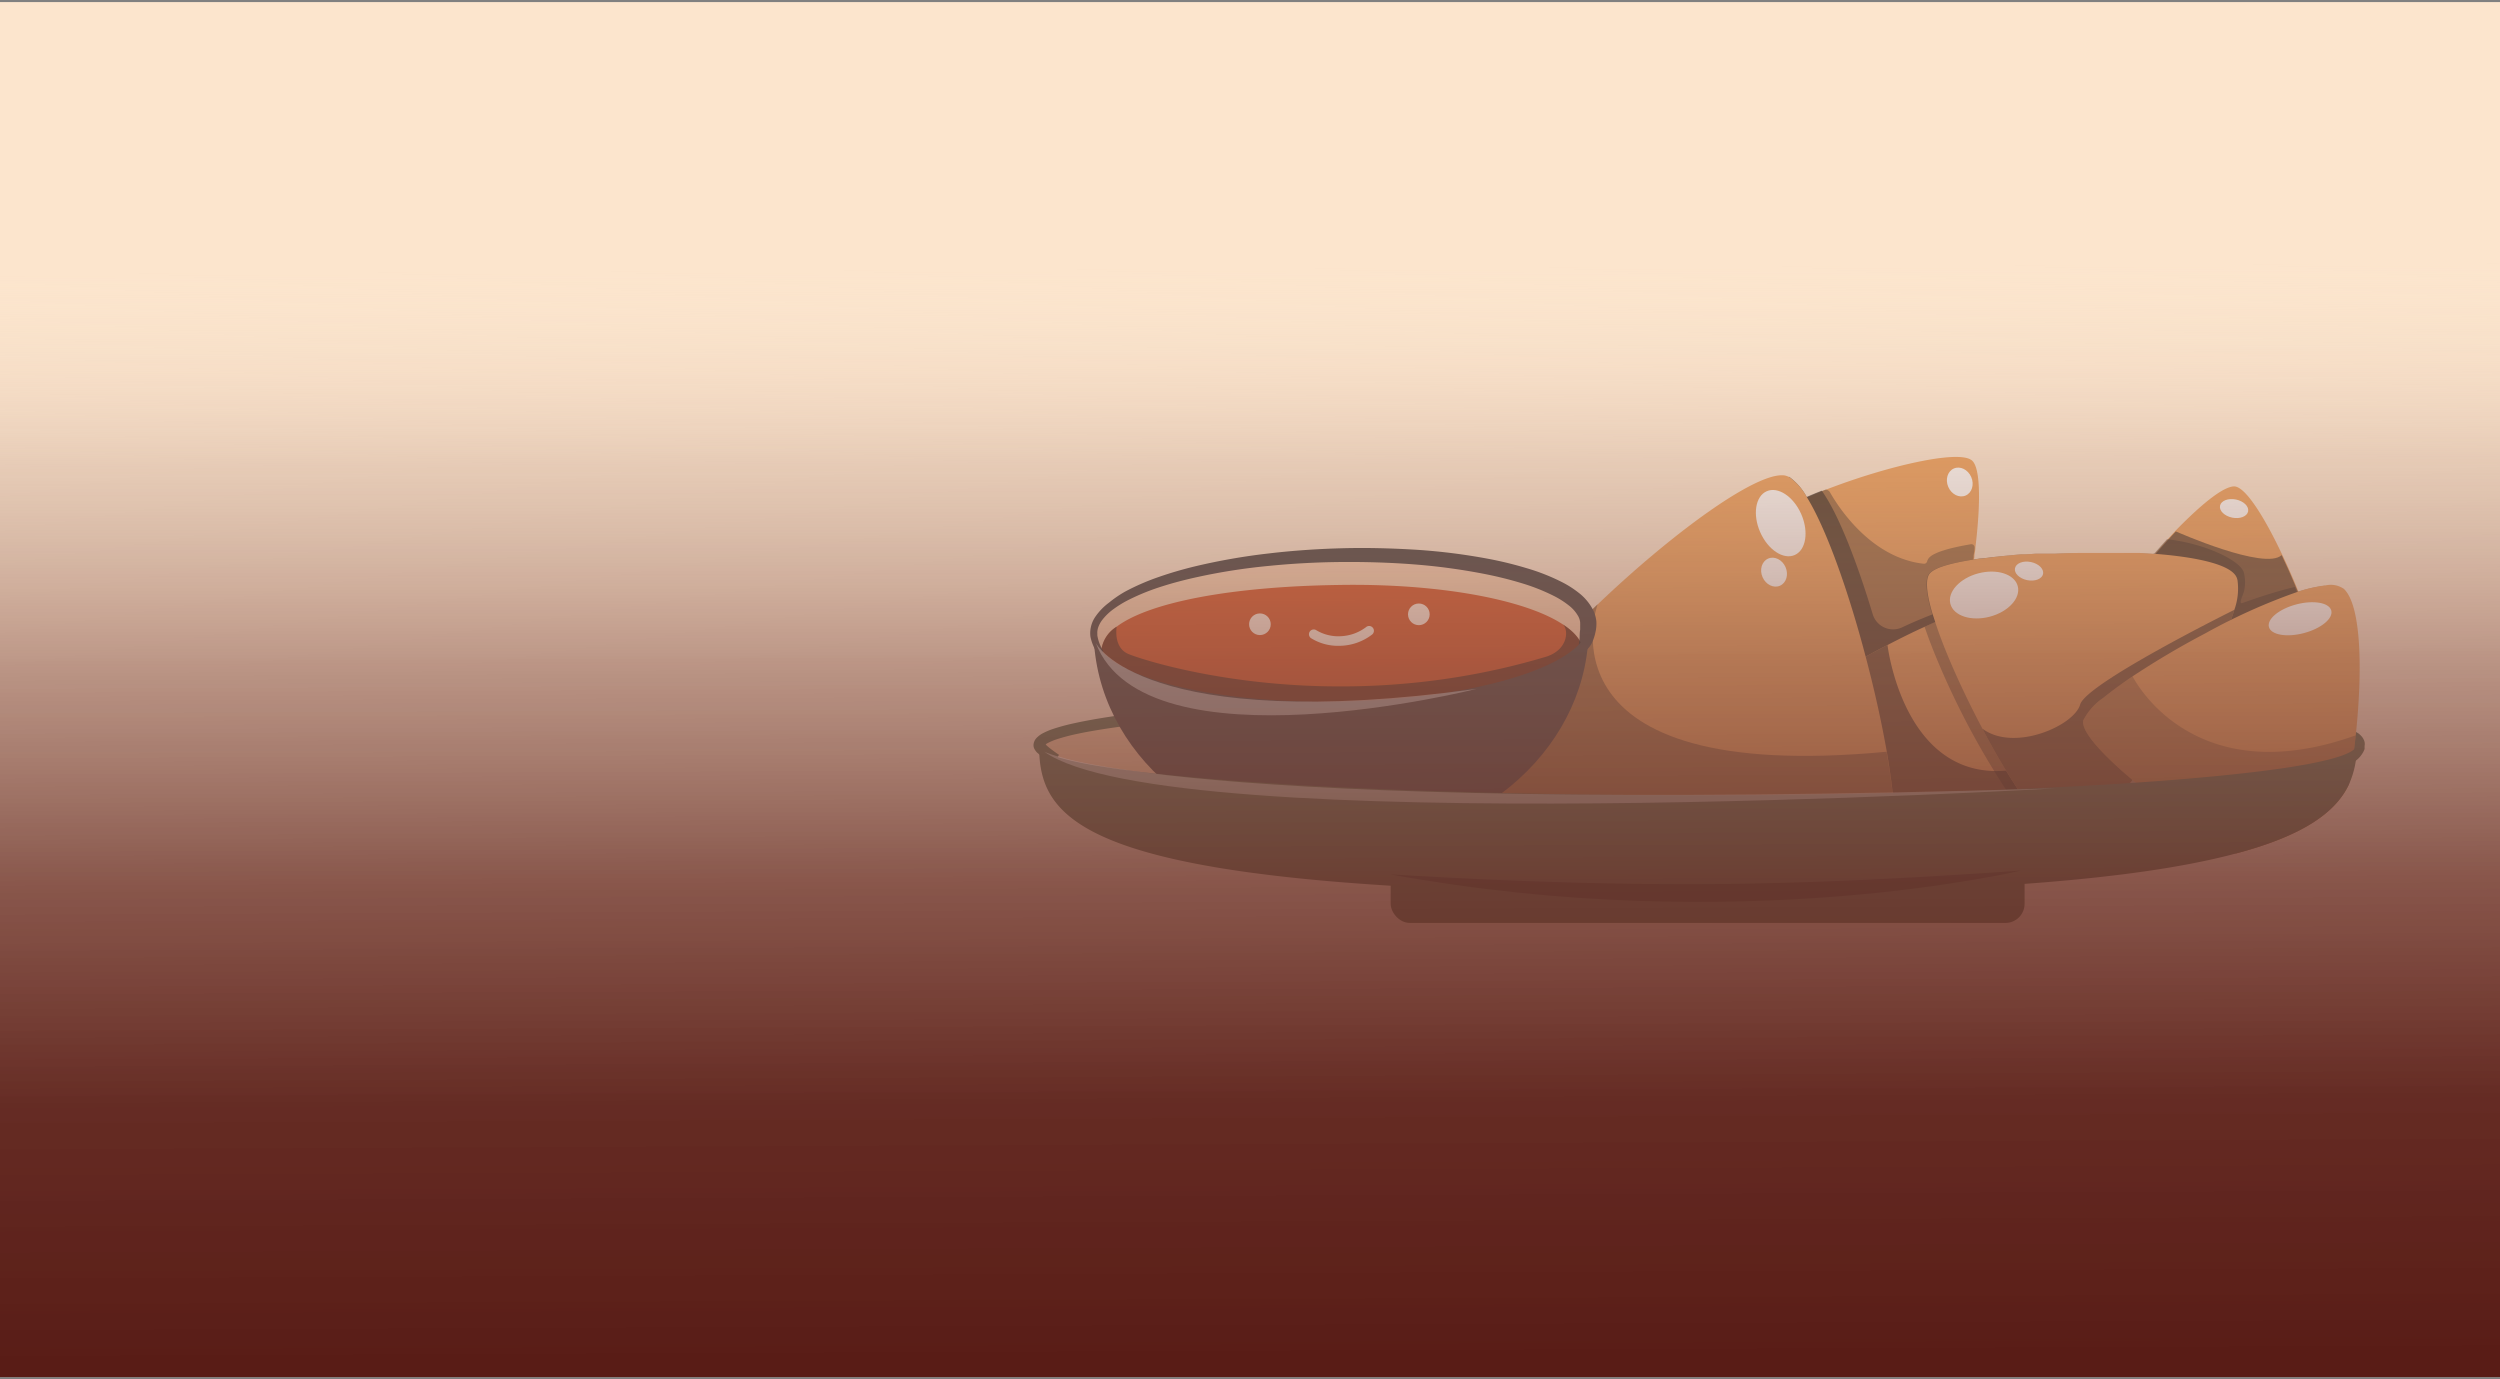 <svg xmlns="http://www.w3.org/2000/svg" xmlns:xlink="http://www.w3.org/1999/xlink" viewBox="0 0 300 165.5"><rect x="0" y="0" width="300" height="165.5" fill="#808080" stroke="none"/><defs><style>.cls-1{isolation:isolate;}.cls-2{fill:#fce5cd;}.cls-3{fill:#edc094;}.cls-4{fill:#42563b;}.cls-5{fill:#302b2b;}.cls-6{opacity:0.52;}.cls-10,.cls-11,.cls-14,.cls-17,.cls-6,.cls-8,.cls-9{mix-blend-mode:soft-light;}.cls-7{fill:#ea9649;}.cls-8{opacity:0.58;}.cls-9{opacity:0.39;}.cls-10{opacity:0.62;}.cls-11{opacity:0.28;}.cls-12{fill:#f7cda9;}.cls-13{fill:#ce3f0d;}.cls-14{opacity:0.49;}.cls-15{fill:#fff;}.cls-16{fill:#ffe8d9;}.cls-17{opacity:0.98;}.cls-18{fill:url(#linear-gradient);}</style><linearGradient id="linear-gradient" x1="150.37" y1="168.62" x2="149.66" y2="2.17" gradientUnits="userSpaceOnUse"><stop offset="0.03" stop-color="#591c16"/><stop offset="0.22" stop-color="#5f241d" stop-opacity="0.96"/><stop offset="0.38" stop-color="#733c33" stop-opacity="0.84"/><stop offset="0.53" stop-color="#936459" stop-opacity="0.64"/><stop offset="0.68" stop-color="#c09d8d" stop-opacity="0.36"/><stop offset="0.82" stop-color="#fae5cf" stop-opacity="0"/></linearGradient></defs><g class="cls-1"><g id="Layer_1" data-name="Layer 1"><rect class="cls-2" y="0.25" width="300" height="165"/><ellipse class="cls-3" cx="203.67" cy="89.53" rx="78.36" ry="5.94"/><path class="cls-4" d="M126.73,91.35a4,4,0,0,1-1.34-.41,4.13,4.13,0,0,1-.63-.37l-.31-.26a2,2,0,0,1-.31-.42,1,1,0,0,1-.12-.43,1.23,1.23,0,0,1,.06-.39,1.31,1.31,0,0,1,.31-.52,3,3,0,0,1,.68-.52,8.5,8.5,0,0,1,1.3-.56,25.13,25.13,0,0,1,2.57-.69c.86-.19,1.72-.35,2.57-.5,3.44-.58,6.88-1,10.32-1.32,6.88-.67,13.78-1.1,20.68-1.45,13.8-.68,27.61-1,41.42-1q10.35,0,20.71.18c6.91.14,13.81.34,20.71.67s13.81.75,20.7,1.41c3.45.34,6.89.73,10.34,1.32.86.15,1.72.31,2.58.51a20.14,20.14,0,0,1,2.61.75c.22.08.45.17.68.28A4.53,4.53,0,0,1,283,88a2.56,2.56,0,0,1,.39.36,1.61,1.61,0,0,1,.36.68,1.23,1.23,0,0,1,0,.47s0,.08,0,.12l0,.08c0,.06,0,.12,0,.16a1.45,1.45,0,0,1-.1.25,1.39,1.39,0,0,1-.11.21,3.2,3.2,0,0,1-1.19,1.18,3.08,3.08,0,0,1-1.51.4l-.29-1a6,6,0,0,0,.81-.74,3.18,3.18,0,0,0,.51-.74l0-.08a.11.11,0,0,0,0-.05h0v.12a.22.22,0,0,0,0,.08.33.33,0,0,0,.05.11l-.09-.08a4.55,4.55,0,0,0-.91-.44,17.15,17.15,0,0,0-2.37-.67c-.81-.19-1.65-.35-2.48-.5-3.36-.57-6.78-1-10.2-1.29-6.84-.65-13.72-1.06-20.6-1.39-13.76-.64-27.55-.92-41.33-.94s-27.58.16-41.35.75c-6.88.3-13.76.69-20.61,1.31-3.43.32-6.85.69-10.22,1.24-.85.14-1.69.29-2.52.47a23.19,23.19,0,0,0-2.42.64,7.15,7.15,0,0,0-1.08.45,1.38,1.38,0,0,0-.35.25s0,.05,0,0v-.08a.21.21,0,0,0,0-.12.58.58,0,0,0,.08.1,1.29,1.29,0,0,0,.16.18,5.67,5.67,0,0,0,.44.36c.31.24.64.48,1,.72Z"/><rect class="cls-5" x="248.11" y="90.48" width="3.48" height="18.7" rx="1.74" transform="translate(139.68 345.29) rotate(-87.61)"/><g class="cls-6"><path d="M240.5,99.35s4.23.61,8.82.8,9.78-.19,9.78-.19A33.36,33.36,0,0,1,240.5,99.35Z"/></g><rect class="cls-4" x="166.88" y="102.89" width="76.07" height="7.86" rx="2.29"/><path class="cls-7" d="M237.11,65.17l-.06.5h0c0,.31-.07.62-.12.93h0c0,.17,0,.34-.07.51-.23,1.7-.53,3.43-.86,5.1-.46,2.29-1,4.47-1.56,6.28h0c-.1.33-.21.65-.31.95a.78.78,0,0,0,0,.14s0,.09-.05.13a4.7,4.7,0,0,1-.17.45l-.08.22h0c0,.12-.09.23-.13.34l0,.07a1.19,1.19,0,0,1-.08.2c-.12.29-.25.55-.37.79l-.07.13-.21.37-.07.11-.23.33-.06.06c-.06.08-.13.15-.19.22l-.07.06a1,1,0,0,1-.48.25h-.37a2.65,2.65,0,0,1-.44-.07,9.48,9.48,0,0,1-1.69-.6l-.29-.13-.36-.17-.25-.12-.64-.33-.17-.08-.49-.27-.73-.4L226,81l-.56-.33-.58-.34-1.17-.73-.4-.26c-.47-.3-.95-.61-1.42-.93l-.41-.28-.42-.28-.41-.28c-.55-.38-1.1-.78-1.65-1.17l-1.25-.93c-.4-.29-.79-.59-1.17-.89l-.39-.31-.58-.46c-1-.8-2-1.61-2.81-2.38l-.39-.36-.37-.35c-.62-.59-1.17-1.16-1.65-1.69l-.13-.14-.15-.18c-1.2-1.4-1.84-2.58-1.6-3.32a3.41,3.41,0,0,1,.72-1.14l.14-.15h0l0,0,.19-.19.17-.15.21-.18.21-.18.23-.18.23-.17.26-.19.53-.35.29-.18.24-.15q.73-.45,1.59-.9l.28-.15.56-.28.59-.29c.59-.28,1.21-.56,1.85-.84l.44-.19.37-.15.17-.08.8-.32h0l.52-.21h0l.29-.11c7.1-2.72,15.33-4.62,17.12-3.5C237.67,55.77,237.69,60.1,237.11,65.17Z"/><g class="cls-8"><path d="M244.62,90.55c-.18,1.4-.38,2.8-.61,4.14-1.36,2.9-4.5,5.51-11.19,7.62a36.48,36.48,0,0,1-3.51,1.3,2.05,2.05,0,0,1-.68,1c-.84.57-2.91.77-5.76.69-13.12-.43-42.7-7.11-43.3-12.65-.86-8,26.2-32.7,35.14-35.43a7.13,7.13,0,0,1,2.09,2.41c.59-.26,1.19-.51,1.81-.75,2,2.81,4.19,8.45,6.12,14.84a2.55,2.55,0,0,0,3.51,1.57,52.06,52.06,0,0,1,6.18-2.45c.54-.23,1.07-.43,1.58-.63,3.59-1.36,6.43-1.92,7.39-1C245.65,73.36,245.66,82.21,244.62,90.55Z"/></g><path class="cls-7" d="M278.93,84.91c-1.34,1.23-9.7,1.36-17.15.61l-1.2-.13a42.21,42.21,0,0,1-8.23-1.62c-1.53-.53-2.53-1.14-2.7-1.84-.63-2.51,3.27-8.66,7.72-14.05.4-.49.81-1,1.23-1.45l.13-.15h0l.45-.51.28-.32.72-.8h0l.92-1c3-3.08,5.68-5.28,7-5.28s3.58,3.58,5.73,8.12c.59,1.23,1.17,2.54,1.72,3.86.08.21.16.41.25.61.44,1.1.87,2.21,1.26,3.3C278.87,79.4,279.93,84,278.93,84.91Z"/><g class="cls-8"><path d="M277,74.29l-11,2.43L264.64,76l-6.92-4-.35-4c.4-.49.81-1,1.23-1.45l.13-.15h0l.45-.51.28-.32.72-.8h0l.92-1s10.72,4.75,12.7,2.84c.59,1.23,1.17,2.54,1.72,3.86.08.21.16.41.25.61C276.21,72.09,276.64,73.2,277,74.29Z"/></g><g class="cls-9"><path d="M280.38,89.59c-.18,1.4-.38,2.8-.61,4.14a11,11,0,0,1-4.23,4.53,31.06,31.06,0,0,1-8.33,3.5l-1,.28h0a100,100,0,0,1-11.92-8.42h0c-2.64,3-5,5-6.29,5.17-2.57.22-9-10.3-13.13-19.37a.39.39,0,0,0-.72,0,.78.78,0,0,0,0,.14s0,.09-.05.13a4.7,4.7,0,0,1-.17.45l-.08.22h0c0,.12-.09.23-.13.34l0,.07a1.19,1.19,0,0,1-.08.2c-.12.29-.25.55-.37.79l-.07.13-.21.37-.07.11-.23.33-.06.06c-.06.08-.13.15-.19.22l-.07.06a1,1,0,0,1-.48.25h-.37a2.65,2.65,0,0,1-.44-.07,10.34,10.34,0,0,1-1.69-.6l-.29-.13-.36-.17-.25-.12-.64-.33-.17-.08-.49-.27-.73-.4L226,81l-.56-.33-.58-.34-1.17-.73-.4-.26c-.47-.3-.95-.61-1.42-.93l-.41-.28-.42-.28-.41-.28L219,76.36l-1.25-.93c-.4-.29-.79-.59-1.17-.89l-.39-.31-.58-.46c-1-.8-2-1.61-2.81-2.38l-.39-.36-.37-.35c-.62-.59-1.17-1.16-1.65-1.69l-.13-.14-.08-.1a.31.31,0,0,1-.09-.18c-.28-1.42-.56-2.83-.82-4.17a.39.39,0,0,1,.1-.34h0l0,0,.19-.19.17-.15.21-.18.21-.18.23-.18.23-.17.26-.19.53-.35.29-.18.24-.15q.73-.45,1.59-.9l.28-.15.56-.28.59-.29c.59-.28,1.21-.56,1.85-.84l.44-.19.37-.15.17-.08.8-.32h0l.49-.19,0,0a.67.67,0,0,1,.52.31c.94,1.67,4.87,7.89,11.26,8.59a.38.38,0,0,0,.4-.27,1.19,1.19,0,0,1,.25-.46c.58-.63,2.44-1.18,5-1.61a.39.39,0,0,1,.45.42h0c0,.31-.07.62-.12.93h0c0,.17,0,.34-.07.51h0l.73-.11,1.75-.22.61-.07,1.78-.17.79-.07.57,0,1.23-.08h.17l.74,0,.46,0,.46,0,.46,0c1.08-.05,2.17-.07,3.27-.09.93,0,1.86,0,2.78,0h0l1.78,0,.89,0,.89,0,.43,0,1.73.11a.42.42,0,0,0,.3-.13h0l.45-.51.28-.32.72-.8h0c4.46.47,8.72,2.51,9.21,3.93a4.68,4.68,0,0,1,.07,2.18c-.08.51-.78,1.74-.21,1.54s3.63-1.31,6.27-1.92c.08.21.16.41.25.61a16.75,16.75,0,0,1,3.34-.76l0,0C281.41,72.4,281.42,81.25,280.38,89.59Z"/></g><path class="cls-7" d="M243.47,91.89s0,.09,0,.13c-.16,1.3-.35,2.58-.56,3.82l0,.19a7.34,7.34,0,0,1-.57,1,13.3,13.3,0,0,1-5.39,4.52,38.38,38.38,0,0,1-7.62,2.78c-1.65-1-3.38-2.11-5.09-3.29-1.94-1.33-3.85-2.74-5.59-4.12l-1.35-1.1c-3.89-3.24-6.63-6.19-6.28-7.49.19-.7,1.26-1.8,2.91-3.1A88.94,88.94,0,0,1,226.5,77.4c1.51-.78,3-1.53,4.47-2.19l1.22-.55c4.8-2.09,8.85-3.22,10.05-2.09C244.5,74.71,244.51,83.56,243.47,91.89Z"/><g class="cls-10"><path d="M243.45,92c-.17,1.37-.37,2.71-.59,4-.94,2-2.74,3.88-6,5.54l-12.71-.51L222,101s-1.62-1.69-3.43-4c-2.44-3.17-5.23-7.55-4.9-10.63a9,9,0,0,1,.18-1.06A88.94,88.94,0,0,1,226.5,77.4S228.65,95.84,243.45,92Z"/></g><path class="cls-7" d="M226.66,104.29a1.56,1.56,0,0,1-.34.34,7.5,7.5,0,0,1-3.45.69A85.34,85.34,0,0,1,207,103.7h0c-13.59-2.39-29.27-7-29.7-11s6.43-12.54,14.45-20.2h0c8.83-8.44,19-15.91,22.39-15.45a1.77,1.77,0,0,1,.61.23,7.13,7.13,0,0,1,2.09,2.41c2.46,4,5.23,12,7.32,20.19.91,3.52,1.68,7.07,2.26,10.34C227.57,97,227.9,102.59,226.66,104.29Z"/><g class="cls-9"><path d="M260.43,85.69c-4.5,6.92-10.09,13.57-13,14.94a2.52,2.52,0,0,1-.82.25c-1,.09-2.55-1.42-4.34-3.83a95.66,95.66,0,0,1-9.56-17.28c-.69-1.62-1.29-3.17-1.76-4.56l1.22-.55c-1-2.94-1.3-5.15-.63-5.87s2.57-1.22,5.3-1.66l.74-.11.26,0,.14,0,.62-.07,1.78-.17.78-.06.57,0,1.24-.08h.16l.74,0,.46,0,.46,0,.46,0c1.08-.05,2.18-.08,3.27-.09.93,0,1.87,0,2.79,0h0l1.77,0,.9,0,.88,0,.44,0c.59,0,1.16.07,1.73.12h.16c5.24.41,9.29,1.34,9.83,2.92a2.41,2.41,0,0,1,.08.25C267.83,72.68,264.6,79.3,260.43,85.69Z"/></g><path class="cls-7" d="M268.12,73.18c-1,3.34-3.45,7.9-6.34,12.34-5,7.65-11.29,15-13.8,15.19a1.29,1.29,0,0,1-.53-.08c-1.13-.4-2.76-2.22-4.56-4.79a85.41,85.41,0,0,1-5-8.4c-1.38-2.61-2.69-5.32-3.77-7.84-.76-1.77-1.41-3.45-1.89-4.94-1-2.94-1.3-5.15-.63-5.87s2.57-1.22,5.3-1.66l.74-.11.26,0c.48-.07,1-.14,1.49-.19l.61-.07,1.78-.17.79-.07.57,0,1.23-.08h.17l.74,0,.46,0,.46,0,.46,0q1.62-.08,3.27-.09c.93,0,1.86,0,2.78,0h0l1.78,0,.89,0,.89,0,.43,0,1.73.11.17,0c5.24.41,9.29,1.34,9.83,2.92a1.82,1.82,0,0,1,.07.25A7.48,7.48,0,0,1,268.12,73.18Z"/><g class="cls-8"><path d="M268.12,73.18h0c-1,3.34-3.45,7.9-6.34,12.34-5,7.65-11.29,15-13.8,15.19a1.29,1.29,0,0,1-.53-.08c-1.13-.4-2.76-2.22-4.56-4.79a85.41,85.41,0,0,1-5-8.4c3.78,2.83,11-.34,11.73-2.9S268.12,73.18,268.12,73.18Z"/></g><path class="cls-7" d="M282.69,88.24c-.06.58-.13,1.15-.2,1.73-.18,1.41-.38,2.8-.61,4.14-1.51,3.23-5.22,6.1-13.57,8.31-.37-.21-.73-.43-1.1-.66a102,102,0,0,1-10.93-7.84c-3.9-3.24-6.63-6.19-6.28-7.49a7.28,7.28,0,0,1,2.35-2.66c1-.79,2.18-1.68,3.56-2.61A100.22,100.22,0,0,1,264.64,76a71.25,71.25,0,0,1,11.13-5,16.75,16.75,0,0,1,3.34-.76,2.78,2.78,0,0,1,2.15.42C283.37,72.64,283.52,80.44,282.69,88.24Z"/><g class="cls-11"><path d="M282.69,88.24c-.06.58-.13,1.15-.2,1.73-.18,1.41-.38,2.8-.61,4.14-1.51,3.23-5.22,6.1-13.57,8.31-.37-.21-.73-.43-1.1-.66a102,102,0,0,1-10.93-7.84c-3.9-3.24-6.63-6.19-6.28-7.49a7.28,7.28,0,0,1,2.35-2.66c1-.79,2.18-1.68,3.56-2.61C255.91,81.16,262.88,95.33,282.69,88.24Z"/></g><g class="cls-9"><path d="M226.66,104.29c-4.95-.14-12.17-.35-19.69-.59h0c-13.59-2.39-29.27-7-29.7-11s6.43-12.54,14.45-20.2c-.13.36-7.64,21.71,34.67,17.71C227.57,97,227.9,102.59,226.66,104.29Z"/></g><ellipse class="cls-12" cx="160.91" cy="75.58" rx="29.45" ry="8.69" transform="translate(-1.51 3.3) rotate(-1.17)"/><path class="cls-13" d="M190,78.24c.09,4.8-13,9-29.27,9.29s-28.5-4.42-28.6-9.21A3.9,3.9,0,0,1,134,75.2h0c4-3,14-4.8,26.35-5,12.08-.24,22.5,1.69,27.1,4.67h0C189,75.86,189.93,77,190,78.24Z"/><path class="cls-5" d="M131.79,78.53a5.09,5.09,0,0,1-.58-1,5.63,5.63,0,0,1-.36-1.14,3.48,3.48,0,0,1,.6-2.39,7.13,7.13,0,0,1,1.64-1.69A13.89,13.89,0,0,1,135,71a27.86,27.86,0,0,1,4.13-1.79c1.41-.49,2.84-.9,4.28-1.25a75,75,0,0,1,8.78-1.54c2.94-.35,5.9-.55,8.87-.63s5.93,0,8.9.18a72,72,0,0,1,8.86,1.13,44.23,44.23,0,0,1,4.37,1.08,24.48,24.48,0,0,1,4.26,1.68,12,12,0,0,1,2,1.28,6.19,6.19,0,0,1,1.69,2,4,4,0,0,1,.42,1.39,4.42,4.42,0,0,1-.1,1.31,5.75,5.75,0,0,1-.37,1.18,2.85,2.85,0,0,1-.84,1.1l-.79-.66c0-.25.07-.56.09-.88s0-.66.07-1c0-.16,0-.33,0-.49a1.7,1.7,0,0,0,0-.22c0-.06,0-.11,0-.17a1.92,1.92,0,0,0-.21-.71,4.29,4.29,0,0,0-1.17-1.35,10.5,10.5,0,0,0-1.7-1.09A23.72,23.72,0,0,0,182.66,70c-1.37-.42-2.77-.77-4.19-1.06a73.41,73.41,0,0,0-8.63-1.2c-2.91-.23-5.82-.32-8.74-.3s-5.84.17-8.75.46a71.83,71.83,0,0,0-8.64,1.34c-1.42.31-2.83.67-4.21,1.11a26.93,26.93,0,0,0-4,1.6,13,13,0,0,0-1.82,1.1,6.62,6.62,0,0,0-1.47,1.42,3.33,3.33,0,0,0-.44.86,2.34,2.34,0,0,0-.09.46,1.64,1.64,0,0,0,0,.23v.1l0,.12a4.55,4.55,0,0,0,.27,1,4.75,4.75,0,0,0,.46.9Z"/><g class="cls-8"><path d="M190,78.24c.09,4.8-13,9-29.27,9.29s-28.5-4.42-28.6-9.21A3.9,3.9,0,0,1,134,75.2c0,.06-.43,2.48,1.39,3.27s23.9,8.11,49.89.41c3-.79,3-3.45,2.2-4C189,75.86,189.93,77,190,78.24Z"/></g><path class="cls-5" d="M190.64,74.82c.3,14.4-12.77,26.34-29.17,26.67S131.52,90.43,131.23,76c.1,4.86,13.48,8.52,29.88,8.19S190.74,79.67,190.64,74.82Z"/><g class="cls-14"><path class="cls-15" d="M131.49,77.15s5.58,11,45.73,5.51C177.29,82.65,137.4,92.68,131.49,77.15Z"/></g><circle class="cls-16" cx="151.19" cy="74.91" r="1.3"/><circle class="cls-16" cx="170.26" cy="73.72" r="1.3"/><path class="cls-16" d="M160.62,77.5a6.14,6.14,0,0,1-3.3-.92.57.57,0,0,1,.66-.94,5.16,5.16,0,0,0,3,.7,5.38,5.38,0,0,0,2.94-1.08.57.57,0,1,1,.75.87A6.51,6.51,0,0,1,161,77.49Z"/><path class="cls-4" d="M282.81,89.43a10.79,10.79,0,0,1-.93,4.68c-1.51,3.23-5.22,6.1-13.57,8.31-11.21,3-30.76,4.81-64.56,4.81-73.32,0-79.06-8-79.06-17.8,0,3.31,35.4,6,79.06,6,20.16,0,38.56-.57,52.53-1.51,14.61-1,24.37-2.38,26.21-4A.75.75,0,0,0,282.81,89.43Z"/><g class="cls-6"><path d="M166.83,104.92s17.3,1.18,36,1.18,39.71-1.64,39.71-1.64S208.77,112.62,166.83,104.92Z"/></g><g class="cls-14"><path class="cls-15" d="M125.31,90.2s14.26,7.61,121.38,4.4C246.86,94.59,140.19,100.88,125.31,90.2Z"/></g><g class="cls-17"><ellipse class="cls-15" cx="213.68" cy="62.76" rx="2.69" ry="4.18" transform="translate(-7.21 91.12) rotate(-23.68)"/></g><g class="cls-17"><ellipse class="cls-15" cx="238.09" cy="71.41" rx="4.18" ry="2.69" transform="translate(-10.34 63.05) rotate(-14.77)"/></g><g class="cls-17"><ellipse class="cls-15" cx="276.01" cy="74.26" rx="3.87" ry="1.78" transform="translate(-9.81 72.81) rotate(-14.77)"/></g><g class="cls-17"><ellipse class="cls-15" cx="243.47" cy="68.53" rx="1.11" ry="1.72" transform="translate(127.71 293.41) rotate(-78.48)"/></g><g class="cls-17"><ellipse class="cls-15" cx="268.08" cy="61.03" rx="1.11" ry="1.72" transform="translate(154.75 311.52) rotate(-78.48)"/></g><g class="cls-17"><ellipse class="cls-15" cx="212.1" cy="68.01" rx="1.5" ry="1.77" transform="matrix(0.92, -0.4, 0.4, 0.92, -9.45, 90.93)"/></g><g class="cls-17"><ellipse class="cls-15" cx="235.17" cy="57.82" rx="1.5" ry="1.77" transform="translate(-3.42 99.34) rotate(-23.68)"/></g><rect class="cls-18" y="0.25" width="300" height="165"/></g></g></svg>